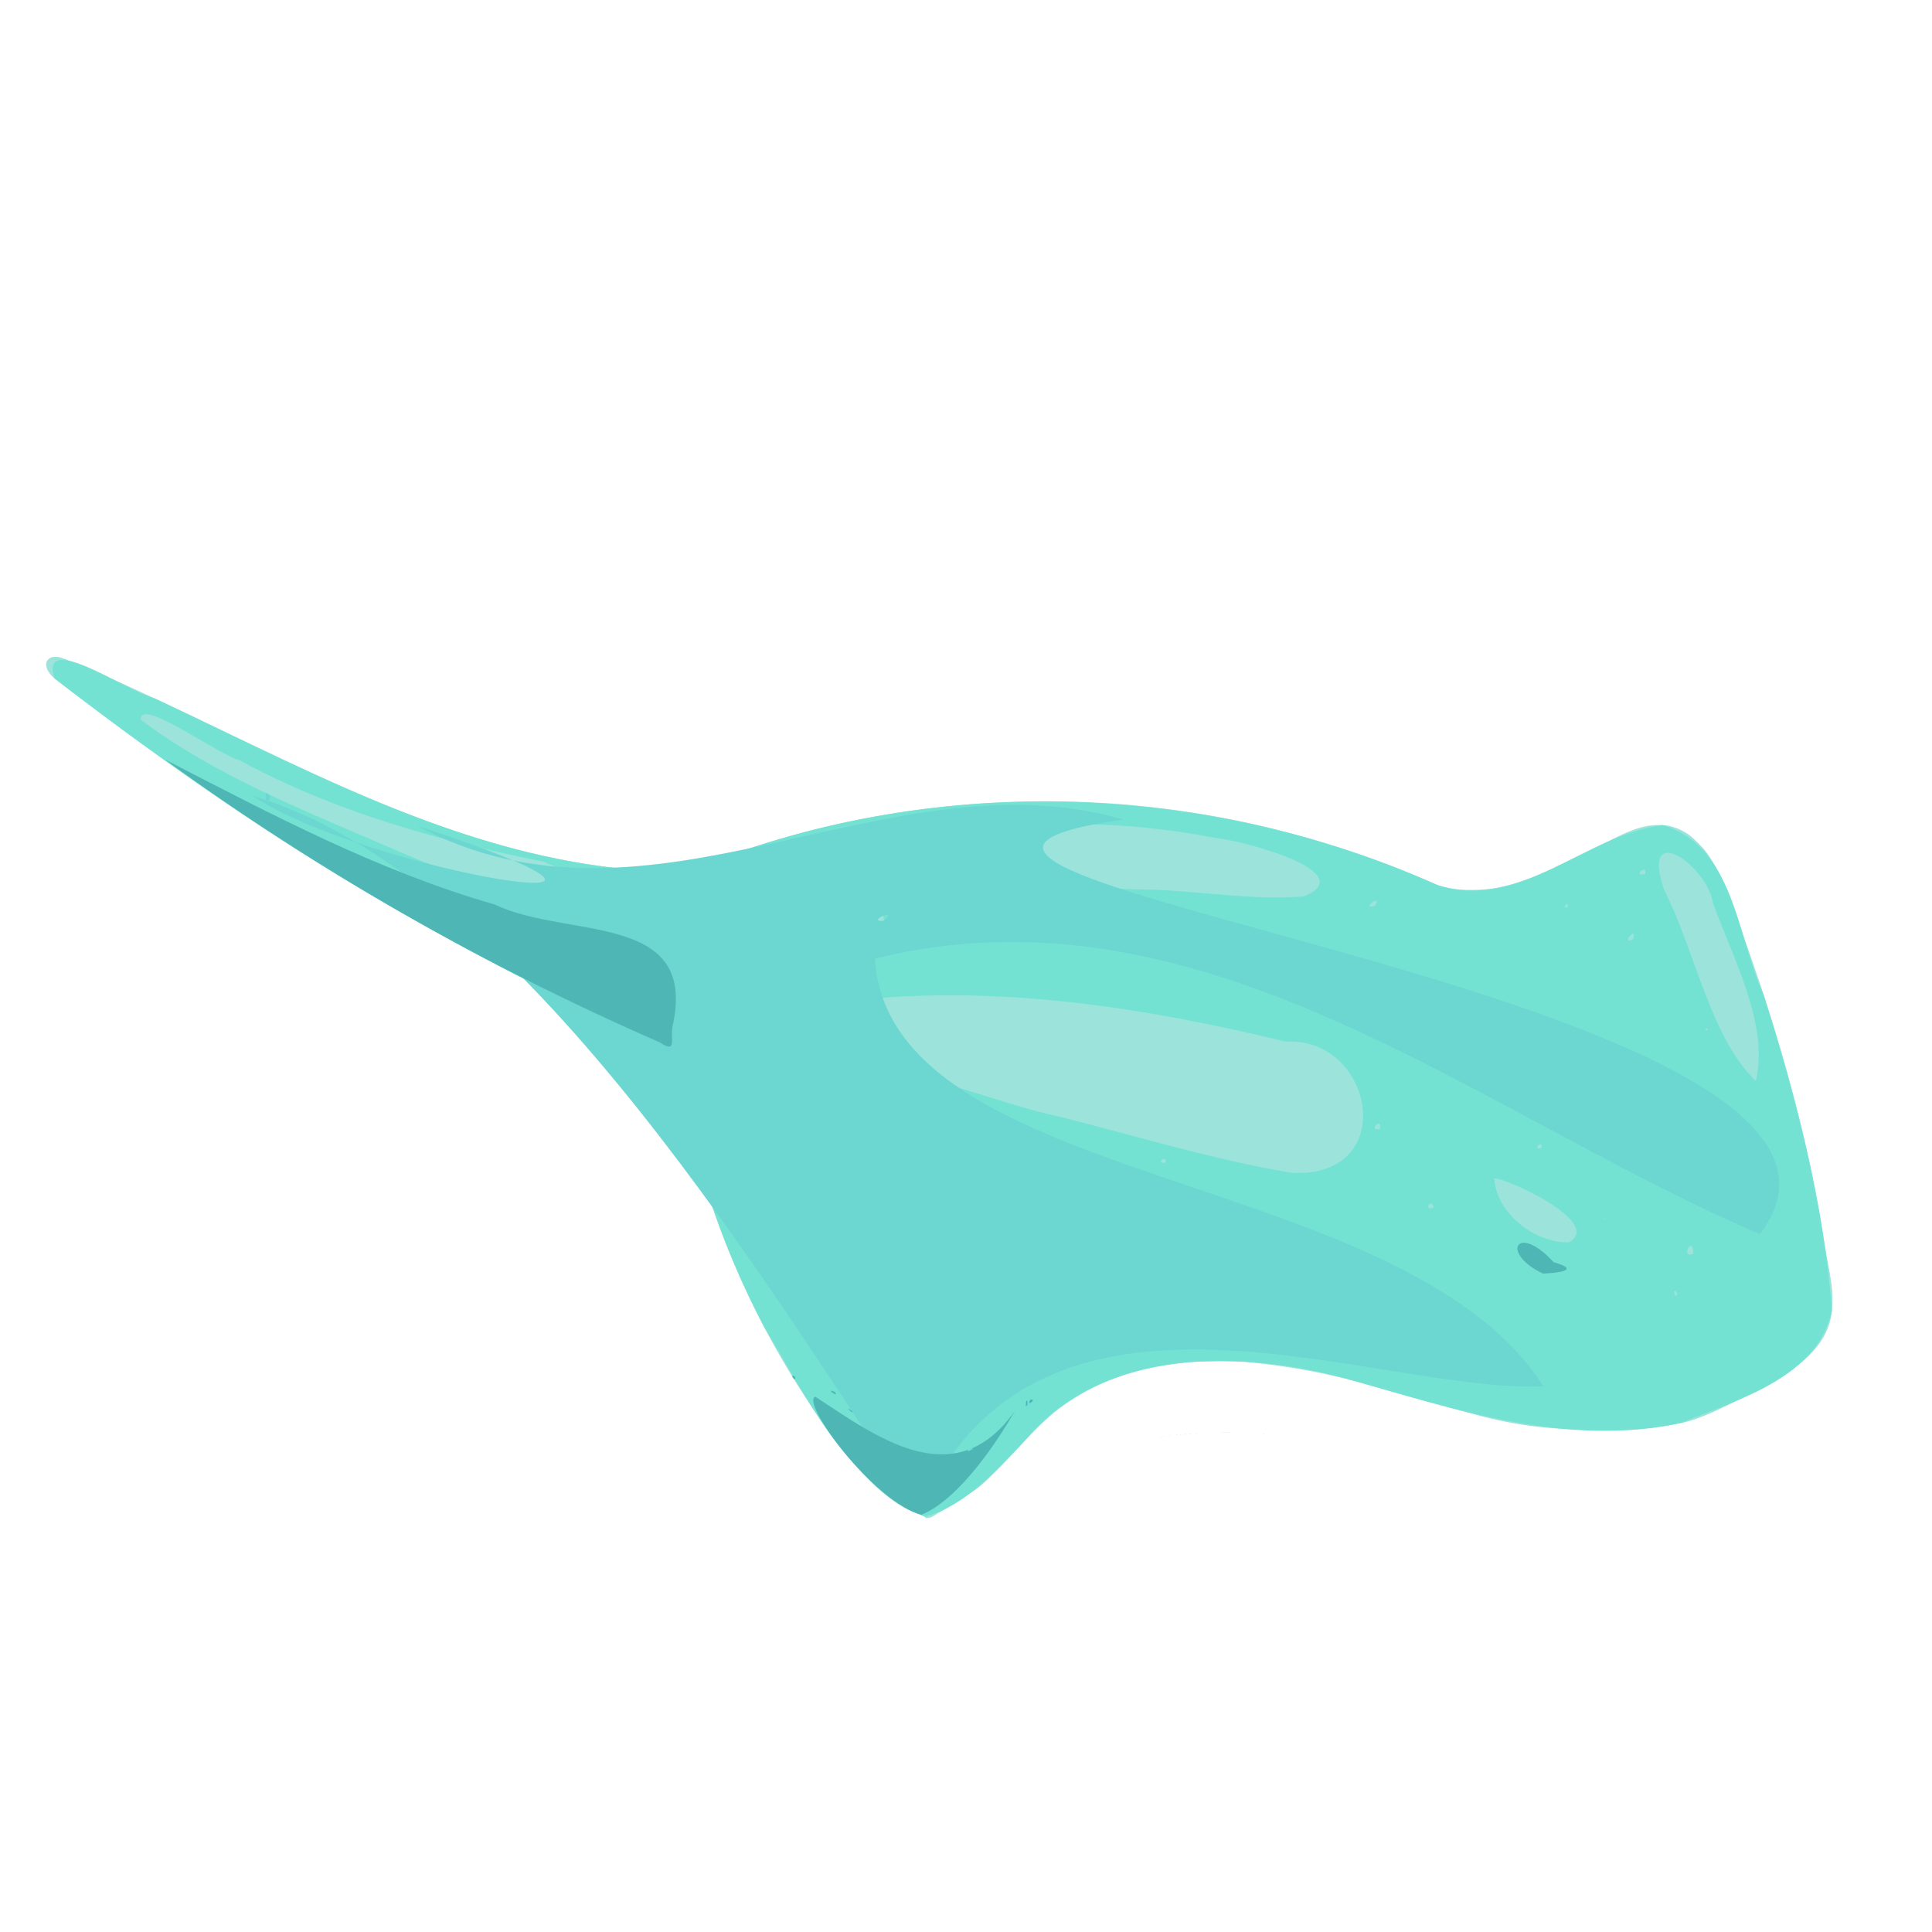 <?xml version="1.0" encoding="UTF-8" standalone="no"?>
<!-- Created with Inkscape (http://www.inkscape.org/) -->

<svg
   width="64"
   height="64"
   viewBox="0 0 16.933 16.933"
   version="1.1"
   id="svg5"
   inkscape:version="1.2 (dc2aedaf03, 2022-05-15)"
   sodipodi:docname="aile_de_raie.svg"
   xmlns:inkscape="http://www.inkscape.org/namespaces/inkscape"
   xmlns:sodipodi="http://sodipodi.sourceforge.net/DTD/sodipodi-0.dtd"
   xmlns="http://www.w3.org/2000/svg"
   xmlns:svg="http://www.w3.org/2000/svg">
  <sodipodi:namedview
     id="namedview7"
     pagecolor="#ffffff"
     bordercolor="#999999"
     borderopacity="1"
     inkscape:pageshadow="0"
     inkscape:pageopacity="0"
     inkscape:pagecheckerboard="0"
     inkscape:document-units="mm"
     showgrid="false"
     width="64mm"
     units="px"
     inkscape:zoom="23.490011"
     inkscape:cx="42.826714"
     inkscape:cy="45.97699"
     inkscape:window-width="1920"
     inkscape:window-height="1017"
     inkscape:window-x="1912"
     inkscape:window-y="-8"
     inkscape:window-maximized="1"
     inkscape:current-layer="g2904"
     inkscape:showpageshadow="2"
     inkscape:deskcolor="#d1d1d1" />
  <defs
     id="defs2" />
  <g
     inkscape:label="Calque 1"
     inkscape:groupmode="layer"
     id="layer1">
    <g
       id="g977"
       transform="translate(0.087,0.035)">
      <g
         id="g2904"
         transform="matrix(1.136,0,0,1.136,-1.169,-0.853)">
        <path
           style="fill:#9ce4db;stroke-width:0.003"
           d="m 8.09,12.426 c -0.003,-0.006 -0.009,-0.01 -0.027,-0.016 C 7.875,12.35 7.691,12.201 7.487,11.944 7.118,11.48 6.801,10.932 6.573,10.367 6.378,9.886 6.236,9.361 6.165,8.863 6.161,8.836 6.158,8.814 6.157,8.813 6.157,8.813 6.142,8.807 6.124,8.799 5.909,8.708 5.545,8.541 5.277,8.412 5.197,8.373 4.9,8.224 4.86,8.203 4.844,8.195 4.806,8.175 4.775,8.159 4.67,8.105 4.467,7.996 4.337,7.924 3.487,7.455 2.684,6.936 1.918,6.358 1.832,6.294 1.711,6.204 1.649,6.16 1.475,6.035 1.375,5.959 1.353,5.936 c -0.046,-0.049 -0.057,-0.095 -0.031,-0.126 0.019,-0.023 0.059,-0.029 0.102,-0.016 0.066,0.019 0.439,0.182 0.756,0.33 0.173,0.081 0.228,0.107 0.64,0.305 0.54,0.259 0.86,0.404 1.177,0.53 0.601,0.24 1.134,0.386 1.644,0.45 0.177,0.022 0.303,0.031 0.478,0.034 l 0.133,0.002 0.087,-0.035 c 0.126,-0.05 0.325,-0.123 0.41,-0.149 0.011,-0.004 0.049,-0.015 0.083,-0.026 0.91,-0.288 1.906,-0.392 2.876,-0.301 0.454,0.043 0.891,0.125 1.314,0.247 0.296,0.086 0.57,0.184 0.909,0.325 0.15,0.063 0.234,0.081 0.378,0.08 0.138,-1.768e-4 0.246,-0.02 0.402,-0.073 0.131,-0.045 0.221,-0.086 0.568,-0.262 0.216,-0.109 0.276,-0.135 0.366,-0.155 0.047,-0.011 0.119,-0.014 0.162,-0.008 0.056,0.008 0.115,0.032 0.167,0.066 0.036,0.024 0.112,0.099 0.142,0.139 0.049,0.067 0.099,0.158 0.138,0.251 0.052,0.122 0.189,0.501 0.279,0.771 0.225,0.677 0.376,1.278 0.481,1.918 0.011,0.066 0.027,0.157 0.036,0.203 0.031,0.159 0.04,0.229 0.04,0.315 -1.18e-4,0.105 -0.017,0.184 -0.055,0.26 -0.046,0.092 -0.126,0.18 -0.24,0.264 -0.095,0.07 -0.191,0.126 -0.396,0.228 -0.176,0.088 -0.234,0.115 -0.311,0.145 -0.074,0.029 -0.098,0.036 -0.16,0.05 -0.222,0.047 -0.413,0.062 -0.694,0.055 -0.306,-0.008 -0.467,-0.024 -0.676,-0.066 -0.139,-0.028 -0.254,-0.059 -0.689,-0.183 -0.354,-0.101 -0.507,-0.142 -0.655,-0.175 -0.21,-0.047 -0.432,-0.081 -0.654,-0.101 -0.076,-0.007 -0.352,-0.006 -0.432,0.002 -0.288,0.027 -0.52,0.088 -0.738,0.194 -0.116,0.057 -0.255,0.147 -0.334,0.219 -0.092,0.083 -0.123,0.114 -0.282,0.285 -0.099,0.107 -0.224,0.23 -0.263,0.261 -0.054,0.042 -0.224,0.153 -0.291,0.189 -0.021,0.011 -0.048,0.027 -0.061,0.036 -0.013,0.008 -0.027,0.015 -0.033,0.015 -0.005,2.39e-4 -0.015,0.002 -0.02,0.003 -0.009,0.002 -0.011,0.002 -0.014,-0.005 z m 1.817,-0.62 c 0.002,-9.45e-4 0.005,-8.29e-4 0.006,2.59e-4 0.001,0.001 -8.459e-4,0.002 -0.004,0.002 -0.004,-1.57e-4 -0.005,-9.33e-4 -0.002,-0.002 z m 0.023,-0.003 c 0.002,-9.46e-4 0.005,-8.3e-4 0.006,2.58e-4 0.001,0.001 -8.46e-4,0.002 -0.004,0.002 -0.004,-1.57e-4 -0.005,-9.33e-4 -0.002,-0.002 z m 0.046,-0.006 c 0.002,-9.46e-4 0.005,-8.3e-4 0.006,2.58e-4 0.001,0.001 -8.46e-4,0.002 -0.004,0.002 -0.004,-1.57e-4 -0.005,-9.33e-4 -0.002,-0.002 z m 0.052,-0.006 c 0.002,-9.08e-4 0.006,-9.08e-4 0.008,0 0.002,9.08e-4 4.1e-4,0.002 -0.004,0.002 -0.004,0 -0.006,-7.44e-4 -0.004,-0.002 z m 0.029,-0.003 c 0.002,-9.08e-4 0.006,-9.08e-4 0.008,0 0.002,9.09e-4 4.09e-4,0.002 -0.004,0.002 -0.004,0 -0.006,-7.43e-4 -0.004,-0.002 z m 0.034,-0.003 c 0.003,-8.3e-4 0.008,-7.76e-4 0.01,1.21e-4 0.002,8.97e-4 -3.9e-4,0.002 -0.006,0.002 -0.005,-6.5e-5 -0.007,-8e-4 -0.004,-0.002 z m 0.036,-0.003 c 0.003,-8.23e-4 0.008,-8.23e-4 0.011,0 0.003,8.24e-4 5.73e-4,0.002 -0.006,0.002 -0.006,0 -0.009,-6.73e-4 -0.006,-0.002 z m 0.571,3.3e-5 c 0.002,-9.46e-4 0.005,-8.3e-4 0.006,2.59e-4 0.001,0.001 -8.46e-4,0.002 -0.004,0.002 -0.004,-1.57e-4 -0.005,-9.33e-4 -0.002,-0.002 z m -0.519,-0.003 c 0.003,-8.3e-4 0.008,-7.76e-4 0.01,1.21e-4 0.002,8.97e-4 -3.9e-4,0.002 -0.006,0.002 -0.005,-6.5e-5 -0.007,-8e-4 -0.004,-0.002 z m 0.191,-0.007 c 0.02,-5.75e-4 0.053,-5.75e-4 0.074,0 0.02,5.74e-4 0.004,10e-4 -0.037,10e-4 -0.041,0 -0.057,-4.7e-4 -0.037,-10e-4 z"
           id="path2912" />
        <path
           style="fill:#74e2d2;stroke-width:0.003"
           d="M 8.088,12.422 C 7.477,12.154 7.174,11.495 6.846,10.954 6.497,10.289 6.264,9.563 6.16,8.82 4.446,8.08 2.844,7.099 1.372,5.953 1.255,5.578 1.946,6.061 2.144,6.108 3.445,6.719 4.773,7.463 6.255,7.445 8.093,6.678 10.237,6.738 12.05,7.551 c 0.636,0.197 1.138,-0.392 1.73,-0.465 0.551,0.159 0.573,0.856 0.778,1.306 0.251,0.793 0.468,1.611 0.528,2.441 -0.113,0.52 -0.73,0.685 -1.159,0.864 -0.879,0.192 -1.746,-0.101 -2.582,-0.339 C 10.523,11.136 9.485,11.112 8.88,11.811 8.656,12.049 8.409,12.335 8.088,12.422 Z M 7.926,11.16 c 0.034,-0.098 -0.11,-0.008 0,0 z m 1.104,-0.399 c 0.051,-0.21 -0.218,0.03 0,0 z m 4.864,-0.063 c -0.047,-0.067 -0.016,0.069 0,0 z M 8.076,10.547 c -0.049,-0.165 -0.07,0.098 0,0 z m 5.94,-0.153 c 0.002,-0.154 -0.105,0.036 0,0 z m -4.504,-0.09 c -0.078,-0.021 -0.009,-0.007 0,0 z m 3.546,6.99e-4 c 0.266,-0.15 -0.466,-0.489 -0.577,-0.494 0.015,0.27 0.314,0.501 0.577,0.494 z m -2.077,-0.088 c 0.03,-0.048 -0.068,0.02 0,0 z m -3.107,-0.079 c 0.024,-0.061 -0.053,0.02 0,0 z m 5.453,-0.022 c -0.019,5.01e-4 0.019,0.015 0,0 z m -5.721,-0.055 c 0.009,-0.086 -0.055,0.042 0,0 z m 4.407,-0.026 c -0.018,-0.083 -0.084,0.038 0,0 z m -3.111,-0.002 c -0.005,-0.061 -0.055,0.025 0,0 z M 11.032,9.768 C 11.741,9.704 11.514,8.719 10.874,8.757 9.817,8.501 8.717,8.325 7.63,8.43 7.051,8.418 7.237,9.117 7.742,8.983 8.217,9.027 8.665,9.238 9.131,9.336 9.727,9.487 10.32,9.669 10.926,9.77 l 0.105,-0.002 z M 9.943,9.693 c 0.023,-0.07 -0.085,-0.003 0,0 z m -0.834,-0.004 c 0.026,-0.059 -0.064,0.004 0,0 z M 12.845,9.575 c 0.013,-0.075 -0.08,0.033 0,0 z M 7.992,9.45 c 0.017,-0.07 -0.08,0.017 0,0 z M 11.597,9.432 c 0.027,-0.1 -0.098,0.012 0,0 z M 13.538,9.326 c 0.357,-0.441 -1.235,-0.218 -0.404,-0.083 0.139,0.002 0.267,0.09 0.404,0.083 z M 14.499,9.06 C 14.603,8.623 14.322,8.114 14.169,7.689 14.122,7.394 13.609,7.04 13.79,7.582 c 0.241,0.469 0.355,1.138 0.709,1.478 z M 7.145,9.049 c 0.028,-0.083 -0.075,0.029 0,0 z M 14.127,8.667 c 0.004,-0.04 -0.033,0.011 0,0 z M 12.728,8.558 c 0.01,-0.124 -0.09,0.067 0,0 z m -0.731,-0.017 c 0.039,-0.062 -0.094,0.012 0,0 z M 6.771,8.342 c 0.002,-0.069 -0.046,0.027 0,0 z M 11.477,8.151 c -0.003,-0.032 -0.028,0.028 0,0 z M 10.94,8.005 c 0.029,-0.084 -0.104,0.042 0,0 z m 2.611,-0.038 c 0.039,-0.114 -0.101,0.047 0,0 z m -4.14,-0.044 c -0.029,-0.06 -0.029,0.062 0,0 z m -1.853,-0.047 c -0.02,-0.034 -0.016,0.032 0,0 z m 2.722,-0.026 c -0.004,-0.06 -0.05,0.029 0,0 z M 6.213,7.843 C 6.484,7.395 5.446,7.534 5.15,7.369 4.339,7.207 3.538,6.986 2.807,6.589 2.62,6.535 2.028,6.094 2.039,6.273 c 0.567,0.427 1.257,0.699 1.889,0.972 0.692,0.309 1.499,0.556 2.285,0.597 z m 1.558,-0.02 c 0.004,-0.128 -0.098,0.052 0,0 z M 6.931,7.756 c 0.046,-0.102 -0.133,4.728e-4 0,0 z M 6.542,7.731 c 0.046,-0.111 -0.097,0.035 0,0 z m 6.509,-0.016 c -0.011,-0.054 -0.052,0.028 0,0 z m -1.494,-0.004 c 0.072,-0.105 -0.113,0.024 0,0 z m -3.085,-0.009 c 0.031,-0.112 -0.138,0.03 0,0 z M 11.014,7.635 C 11.457,7.453 10.554,7.207 10.335,7.186 9.624,7.048 8.884,7.03 8.182,7.224 7.911,7.192 7.121,7.52 7.809,7.511 c 0.691,-0.053 1.38,0.069 2.072,0.074 0.378,0.018 0.754,0.081 1.133,0.051 z m 2.631,-0.173 c 0.014,-0.086 -0.102,0.031 0,0 z M 7.419,7.368 c 0.07,-0.138 -0.137,0.002 0,0 z M 3.954,7.067 c -0.015,-0.021 -0.015,0.021 0,0 z"
           id="path2910" />
        <path
           style="fill:#6cd6d1;stroke-width:0.003"
           d="M 8.044,12.402 C 6.696,10.339 4.9,7.456 2.9,6.859 3.759,7.443 6.659,7.909 4.169,7.09 5.975,8.061 7.801,6.514 9.617,7.043 6.553,7.485 15.961,8.382 14.53,10.242 12.346,9.305 10.235,7.49 7.702,8.116 7.815,9.905 11.773,9.718 12.86,11.415 11.562,11.477 8.947,10.274 8.044,12.402 Z M 7.768,7.825 c 0.134,-0.108 -0.146,0.008 0,0 z m 4.147,3.687 -0.021,-0.009 z m 0.051,-0.045 0.027,-0.008 z m 1.022,-0.18 -0.038,-0.01 z m -0.236,-0.131 -0.04,-0.005 z m -0.236,-0.131 -0.038,-0.01 z M 3.037,6.864 c -0.028,0.126 -0.064,-0.093 0,0 z m 0.033,-0.29 0.026,-0.005 z"
           id="path2908"
           sodipodi:nodetypes="cccccccccccccccccccccccccccccc" />
        <path
           style="fill:#4eb6b4;stroke-width:0.003"
           d="m 8.061,12.407 c -0.366,-0.096 -0.938,-0.872 -0.818,-0.911 0.464,0.303 1.076,0.771 1.541,0.107 -0.118,0.207 -0.42,0.68 -0.723,0.804 z m 0.365,-0.491 c 0.094,-0.044 -0.038,-0.007 0,0 z M 7.523,11.615 c -0.072,-0.056 0.035,0.003 0,0 z m -0.034,-0.035 -0.028,-0.036 z m 1.378,-0.01 c 2.547e-4,-0.099 0.03,-0.003 0,0 z m 0.027,-0.023 c -0.008,-0.051 0.065,-0.025 0,0 z m -1.496,-0.068 c -0.088,-0.05 0.023,-0.024 0,0 z m -0.318,-0.118 c -0.048,-0.053 0.036,-0.016 0,0 z M 12.857,10.546 c -0.334,-0.157 -0.201,-0.397 0.082,-0.088 0.239,0.068 -0.015,0.086 -0.082,0.088 z M 6.045,8.763 C 4.698,8.176 3.413,7.445 2.225,6.58 c 0.814,0.419 1.648,0.862 2.542,1.118 0.565,0.27 1.579,0.049 1.373,0.946 -0.017,0.087 0.039,0.209 -0.094,0.12 z"
           id="path2906" />
      </g>
    </g>
  </g>
</svg>
